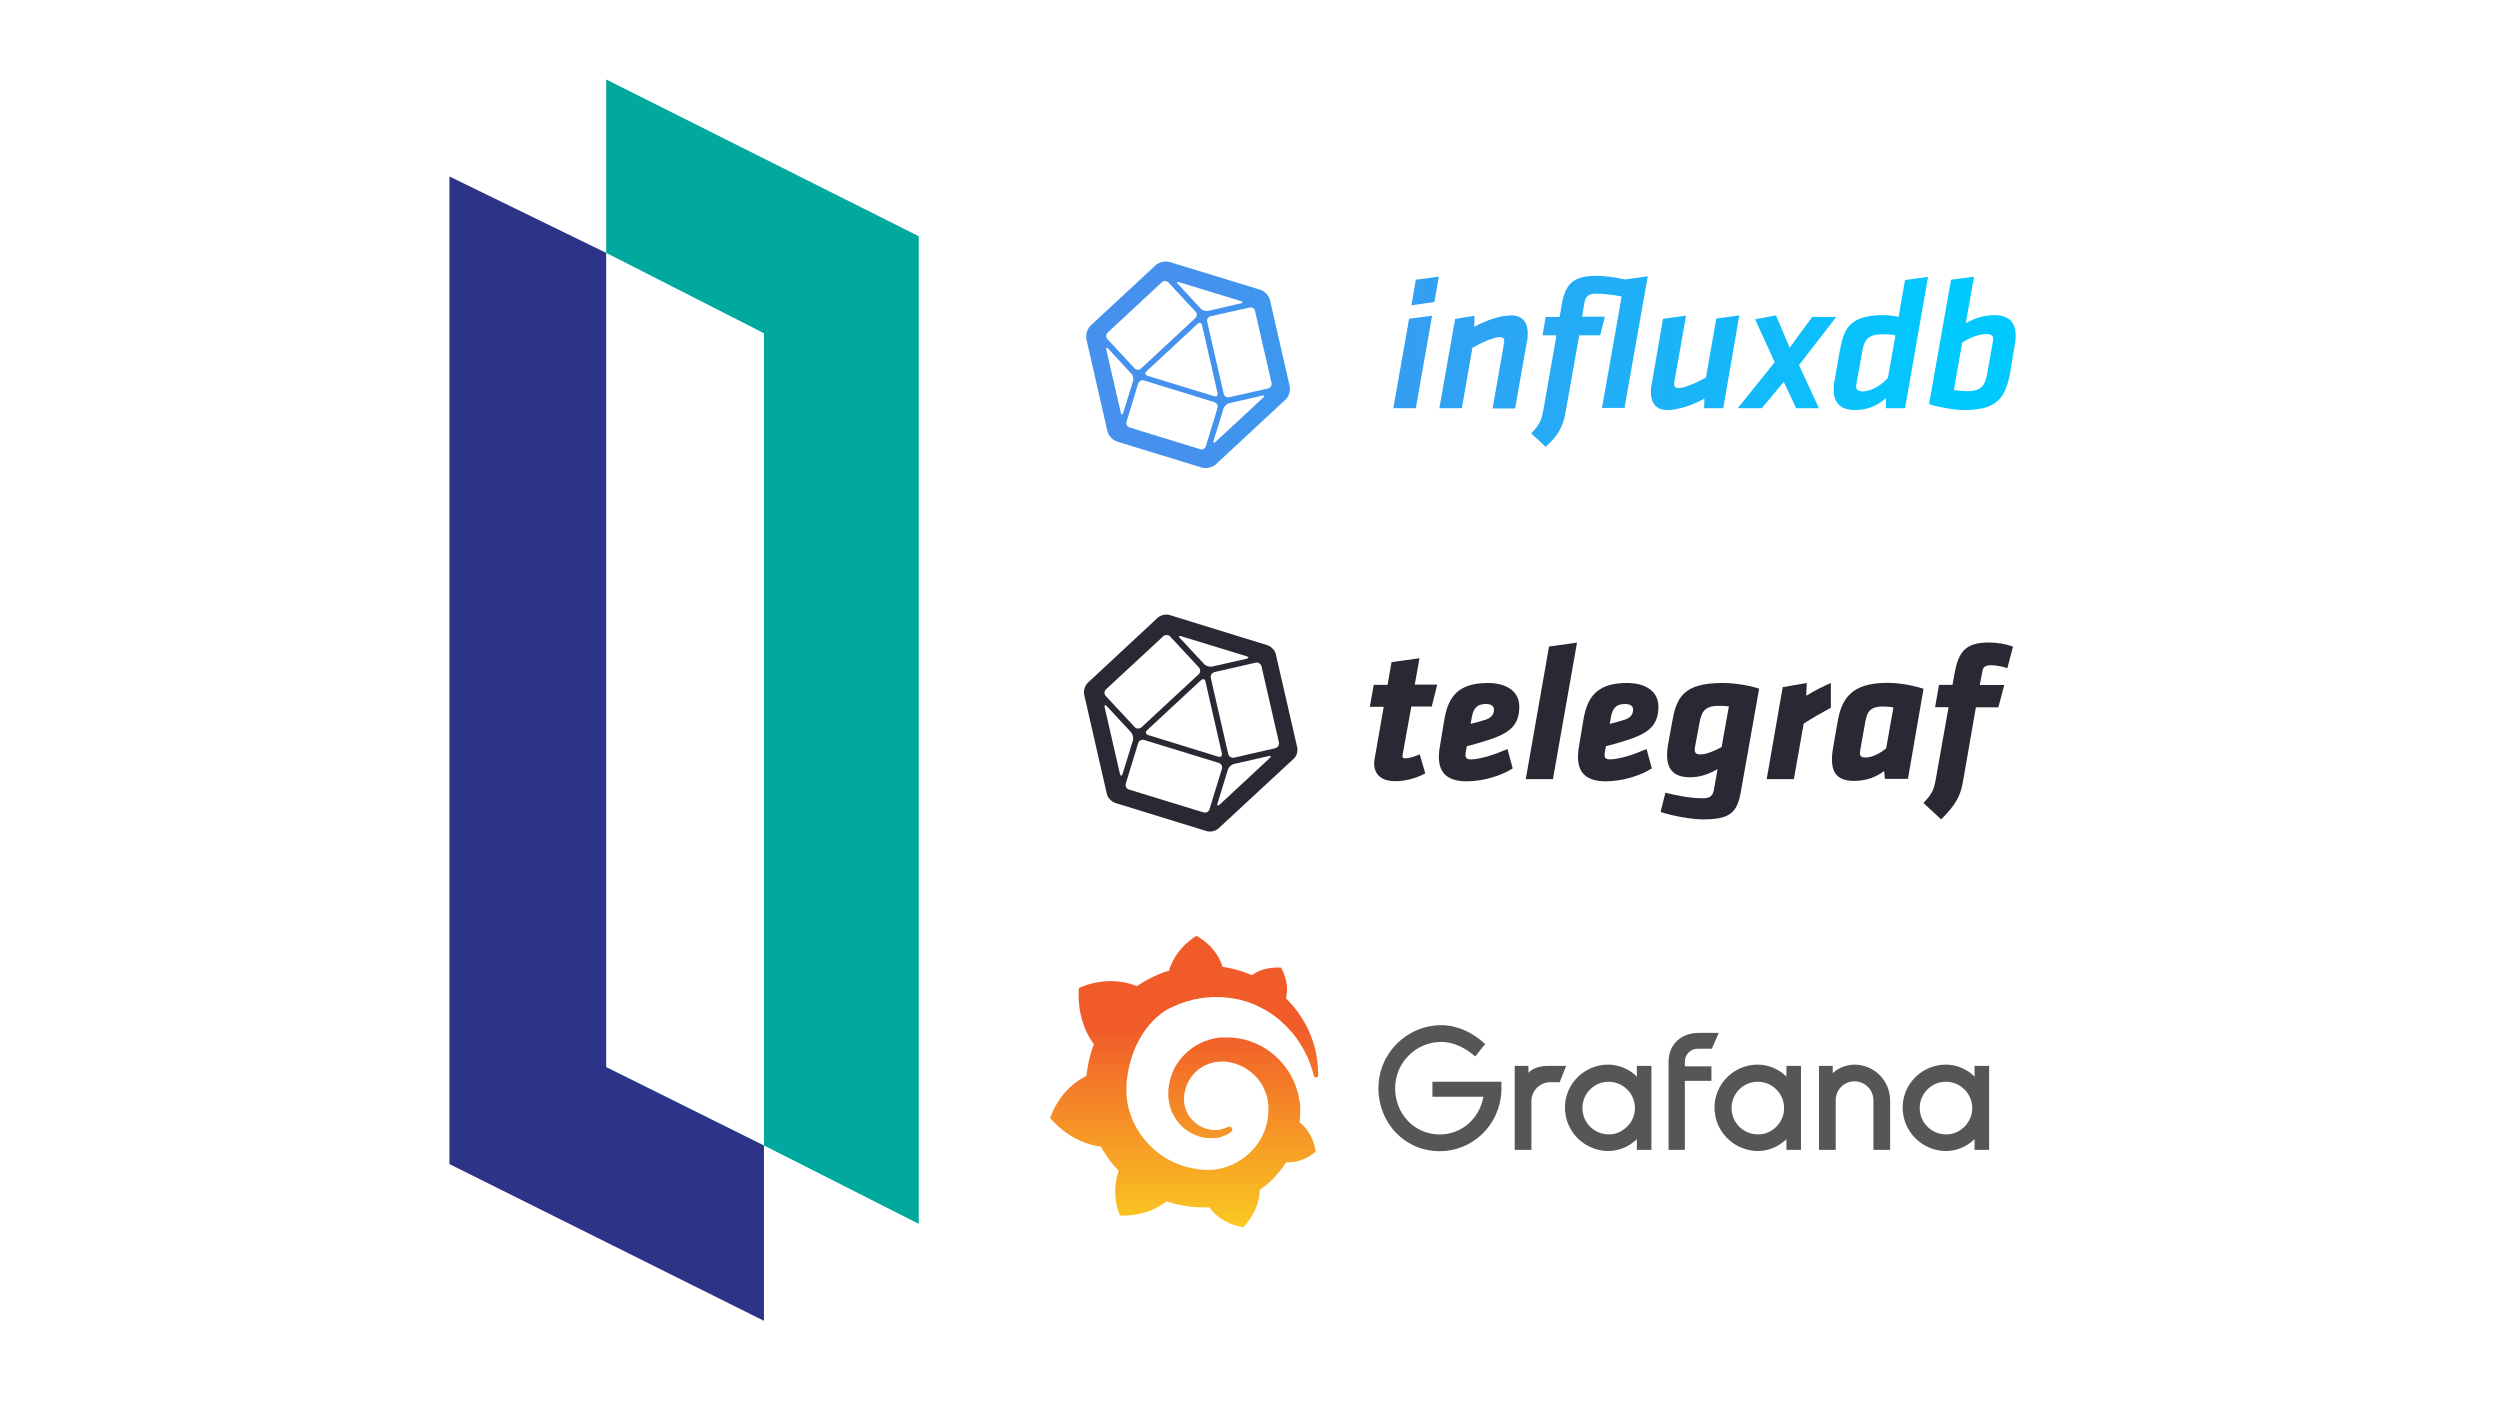 <?xml version="1.0" encoding="UTF-8" standalone="no"?>
<!-- Created with Inkscape (http://www.inkscape.org/) -->

<svg
   width="793.701"
   height="450"
   viewBox="0 0 210 119.062"
   version="1.1"
   id="svg1"
   inkscape:version="1.3 (0e150ed6c4, 2023-07-21)"
   sodipodi:docname="preview1.svg"
   xmlns:inkscape="http://www.inkscape.org/namespaces/inkscape"
   xmlns:sodipodi="http://sodipodi.sourceforge.net/DTD/sodipodi-0.dtd"
   xmlns:xlink="http://www.w3.org/1999/xlink"
   xmlns="http://www.w3.org/2000/svg"
   xmlns:svg="http://www.w3.org/2000/svg">
  <sodipodi:namedview
     id="namedview1"
     pagecolor="#ffffff"
     bordercolor="#000000"
     borderopacity="0.25"
     inkscape:showpageshadow="2"
     inkscape:pageopacity="0.0"
     inkscape:pagecheckerboard="0"
     inkscape:deskcolor="#d1d1d1"
     inkscape:document-units="mm"
     inkscape:zoom="1"
     inkscape:cx="396"
     inkscape:cy="399.5"
     inkscape:window-width="1920"
     inkscape:window-height="1009"
     inkscape:window-x="-8"
     inkscape:window-y="-8"
     inkscape:window-maximized="1"
     inkscape:current-layer="layer1" />
  <defs
     id="defs1">
    <linearGradient
       id="SVGID_1_"
       gradientUnits="userSpaceOnUse"
       x1="205.324"
       y1="120.538"
       x2="483.088"
       y2="120.538"
       gradientTransform="matrix(0.265,0,0,0.265,40.417,75.094)">&#10;				<stop
   offset="0"
   style="stop-color:#4591ED"
   id="stop3" />
&#10;				<stop
   offset="1"
   style="stop-color:#00C9FF"
   id="stop4" />
&#10;			</linearGradient>
    <linearGradient
       id="symbol_1_"
       gradientUnits="userSpaceOnUse"
       x1="205.324"
       y1="125"
       x2="483.088"
       y2="125"
       gradientTransform="matrix(0.217,0,0,0.217,55.663,3.481)">&#10;		<stop
   offset="0"
   style="stop-color:#4591ED"
   id="stop1" />
&#10;		<stop
   offset="1"
   style="stop-color:#00C9FF"
   id="stop2" />
&#10;	</linearGradient>
    <linearGradient
       id="SVGID_2_"
       gradientUnits="userSpaceOnUse"
       x1="205.324"
       y1="127.991"
       x2="483.088"
       y2="127.991"
       gradientTransform="matrix(0.217,0,0,0.217,58.962,2.581)">&#10;				<stop
   offset="0"
   style="stop-color:#4591ED"
   id="stop5" />
&#10;				<stop
   offset="1"
   style="stop-color:#00C9FF"
   id="stop6" />
&#10;			</linearGradient>
    <linearGradient
       id="SVGID_3_"
       gradientUnits="userSpaceOnUse"
       x1="205.324"
       y1="127.918"
       x2="483.088"
       y2="127.918"
       gradientTransform="matrix(0.217,0,0,0.217,58.962,2.581)">&#10;				<stop
   offset="0"
   style="stop-color:#4591ED"
   id="stop7" />
&#10;				<stop
   offset="1"
   style="stop-color:#00C9FF"
   id="stop8" />
&#10;			</linearGradient>
    <linearGradient
       id="SVGID_4_"
       gradientUnits="userSpaceOnUse"
       x1="205.324"
       y1="128.425"
       x2="483.088"
       y2="128.425"
       gradientTransform="matrix(0.217,0,0,0.217,58.962,2.581)">&#10;				<stop
   offset="0"
   style="stop-color:#4591ED"
   id="stop9" />
&#10;				<stop
   offset="1"
   style="stop-color:#00C9FF"
   id="stop10" />
&#10;			</linearGradient>
    <linearGradient
       id="SVGID_5_"
       gradientUnits="userSpaceOnUse"
       x1="205.324"
       y1="128.063"
       x2="483.088"
       y2="128.063"
       gradientTransform="matrix(0.217,0,0,0.217,58.962,2.581)">&#10;				<stop
   offset="0"
   style="stop-color:#4591ED"
   id="stop11" />
&#10;				<stop
   offset="1"
   style="stop-color:#00C9FF"
   id="stop12" />
&#10;			</linearGradient>
    <linearGradient
       id="SVGID_6_"
       gradientUnits="userSpaceOnUse"
       x1="205.324"
       y1="120.9"
       x2="483.088"
       y2="120.9">&#10;				<stop
   offset="0"
   style="stop-color:#4591ED"
   id="stop13" />
&#10;				<stop
   offset="1"
   style="stop-color:#00C9FF"
   id="stop14" />
&#10;			</linearGradient>
    <linearGradient
       inkscape:collect="always"
       xlink:href="#SVGID_6_"
       id="linearGradient1"
       gradientUnits="userSpaceOnUse"
       x1="205.324"
       y1="120.9"
       x2="483.088"
       y2="120.9"
       gradientTransform="matrix(0.217,0,0,0.217,58.962,2.581)" />
    <linearGradient
       inkscape:collect="always"
       xlink:href="#SVGID_6_"
       id="linearGradient2"
       gradientUnits="userSpaceOnUse"
       x1="205.324"
       y1="120.9"
       x2="483.088"
       y2="120.9"
       gradientTransform="matrix(0.217,0,0,0.217,58.962,2.581)" />
    <linearGradient
       inkscape:collect="always"
       xlink:href="#SVGID_1_"
       id="linearGradient3"
       gradientUnits="userSpaceOnUse"
       gradientTransform="matrix(0.07,0,0,0.07,108.59,172.269)"
       x1="205.324"
       y1="120.538"
       x2="483.088"
       y2="120.538" />
    <linearGradient
       inkscape:collect="always"
       xlink:href="#SVGID_1_"
       id="linearGradient4"
       gradientUnits="userSpaceOnUse"
       gradientTransform="matrix(0.057,0,0,0.057,64.897,105.252)"
       x1="205.324"
       y1="120.538"
       x2="483.088"
       y2="120.538" />
    <linearGradient
       inkscape:collect="always"
       xlink:href="#SVGID_1_"
       id="linearGradient5"
       gradientUnits="userSpaceOnUse"
       gradientTransform="matrix(0.217,0,0,0.217,58.962,2.581)"
       x1="205.324"
       y1="120.538"
       x2="483.088"
       y2="120.538" />
    <linearGradient
       id="SVGID_1_-1"
       gradientUnits="userSpaceOnUse"
       x1="71.25"
       y1="10.489"
       x2="71.25"
       y2="113.341"
       gradientTransform="matrix(0.217,0,0,-0.217,83.999,110.884)">&#10;	<stop
   offset="0"
   style="stop-color:#FCEE1F"
   id="stop7-7" />
&#10;	<stop
   offset="1"
   style="stop-color:#F15B2A"
   id="stop8-4" />
&#10;</linearGradient>
  </defs>
  <g
     inkscape:label="Calque 1"
     inkscape:groupmode="layer"
     id="layer1">
    <path
       id="symbol_2_"
       class="st0"
       d="m 108.333,32.433 -1.651,-7.211 c -0.087,-0.391 -0.456,-0.782 -0.847,-0.89 l -7.58,-2.324 c -0.109,-0.022 -0.217,-0.043 -0.326,-0.043 -0.326,0 -0.673,0.13 -0.869,0.326 l -5.43,5.039 c -0.282,0.261 -0.456,0.782 -0.369,1.173 l 1.759,7.71 c 0.087,0.391 0.456,0.782 0.847,0.89 l 7.081,2.172 c 0.109,0.022 0.217,0.043 0.326,0.043 0.326,0 0.673,-0.13 0.869,-0.326 l 5.799,-5.386 c 0.326,-0.261 0.478,-0.782 0.391,-1.173 z m -9.296,-8.731 5.191,1.586 c 0.195,0.065 0.195,0.152 0,0.195 l -2.737,0.63 c -0.217,0.043 -0.5,-0.043 -0.63,-0.195 l -1.911,-2.063 c -0.152,-0.13 -0.109,-0.195 0.087,-0.152 z m 3.236,9.318 c 0.043,0.217 -0.087,0.326 -0.282,0.261 l -5.604,-1.716 c -0.195,-0.065 -0.239,-0.239 -0.087,-0.369 l 4.3,-3.996 c 0.152,-0.152 0.326,-0.087 0.369,0.109 z m -9.231,-5.082 4.561,-4.235 c 0.152,-0.152 0.391,-0.13 0.543,0.022 l 2.281,2.454 c 0.152,0.152 0.13,0.391 -0.022,0.543 l -4.561,4.235 c -0.152,0.152 -0.391,0.13 -0.543,-0.022 l -2.281,-2.454 c -0.13,-0.152 -0.13,-0.391 0.022,-0.543 z m 1.108,6.733 -1.216,-5.278 c -0.043,-0.217 0.022,-0.239 0.174,-0.087 l 1.911,2.063 c 0.152,0.152 0.217,0.456 0.152,0.652 l -0.825,2.671 c -0.043,0.174 -0.152,0.174 -0.195,-0.022 z m 6.668,3.062 -5.929,-1.824 c -0.195,-0.065 -0.326,-0.282 -0.261,-0.478 l 0.977,-3.214 c 0.065,-0.195 0.282,-0.326 0.478,-0.261 l 5.929,1.824 c 0.195,0.065 0.326,0.282 0.261,0.478 l -0.977,3.214 c -0.065,0.217 -0.282,0.326 -0.478,0.261 z m 5.278,-4.322 -3.975,3.692 c -0.152,0.152 -0.239,0.087 -0.174,-0.109 l 0.825,-2.671 c 0.065,-0.195 0.282,-0.413 0.5,-0.456 l 2.737,-0.63 c 0.195,-0.043 0.239,0.043 0.087,0.174 z m 0.434,-0.782 -3.28,0.738 c -0.217,0.043 -0.413,-0.087 -0.456,-0.282 l -1.39,-6.06 c -0.043,-0.217 0.087,-0.413 0.282,-0.456 l 3.28,-0.738 c 0.217,-0.043 0.413,0.087 0.456,0.282 l 1.39,6.06 c 0.043,0.195 -0.087,0.413 -0.282,0.456 z"
       style="fill:url(#symbol_1_);stroke-width:0.217" />
    <path
       class="st1"
       d="m 118.364,26.776 1.933,-0.261 -1.368,7.776 h -1.89 z m 0.565,-3.28 1.933,-0.261 -0.369,2.129 -1.933,0.282 z"
       id="path4"
       style="fill:url(#linearGradient5);stroke-width:0.217" />
    <path
       class="st2"
       d="m 126.335,28.84 c 0.022,-0.087 0.022,-0.174 0.022,-0.195 0,-0.195 -0.087,-0.326 -0.391,-0.326 -0.5,0 -1.564,0.478 -2.281,0.89 l -0.89,5.082 h -1.89 l 1.325,-7.493 1.629,-0.282 -0.022,0.934 c 0.999,-0.543 2.194,-0.956 3.106,-0.956 1.043,0 1.39,0.695 1.39,1.52 0,0.304 -0.022,0.5 -0.087,0.76 l -0.977,5.538 h -1.89 z"
       id="path6"
       style="fill:url(#SVGID_2_);stroke-width:0.217" />
    <path
       class="st3"
       d="m 134.415,28.166 h -1.759 l -1.151,6.472 c -0.217,1.238 -0.673,2.02 -1.672,2.889 l -1.216,-1.129 c 0.608,-0.586 0.89,-1.108 1.021,-1.933 l 1.108,-6.299 h -1.173 l 0.261,-1.542 h 1.173 l 0.195,-1.108 c 0.282,-1.629 0.934,-2.346 2.867,-2.346 0.63,0 1.455,0.087 2.411,0.304 l 1.933,-0.261 -1.955,11.055 h -1.89 l 1.651,-9.361 c -0.76,-0.152 -1.52,-0.239 -2.128,-0.239 -0.652,0 -0.912,0.217 -0.999,0.76 l -0.195,1.173 h 1.911 z"
       id="path8"
       style="fill:url(#SVGID_3_);stroke-width:0.217" />
    <path
       class="st4"
       d="m 140.649,32.076 c -0.022,0.109 -0.022,0.174 -0.022,0.195 0,0.195 0.087,0.326 0.391,0.326 0.5,0 1.564,-0.478 2.281,-0.89 l 0.869,-4.952 1.933,-0.261 -1.347,7.797 h -1.607 l 0.022,-0.804 c -0.999,0.543 -2.194,0.956 -3.106,0.956 -1.043,0 -1.39,-0.695 -1.39,-1.52 0,-0.304 0.022,-0.5 0.087,-0.76 l 0.934,-5.386 1.933,-0.261 z"
       id="path10"
       style="fill:url(#SVGID_4_);stroke-width:0.217" />
    <path
       class="st5"
       d="m 149.076,30.425 -1.651,-3.605 1.759,-0.326 1.151,2.715 1.89,-2.585 h 2.02 l -3.128,4.04 1.672,3.627 h -1.911 l -1.043,-2.215 -1.846,2.215 h -2.02 z"
       id="path12"
       style="fill:url(#SVGID_5_);stroke-width:0.217" />
    <path
       class="st6"
       d="m 160.022,34.291 h -1.607 v -0.847 c -0.652,0.586 -1.477,0.999 -2.606,0.999 -1.325,0 -1.781,-0.717 -1.781,-1.738 0,-0.261 0.022,-0.521 0.087,-0.804 l 0.391,-2.237 c 0.348,-1.955 0.717,-3.193 3.714,-3.193 0.282,0 0.825,0.043 1.26,0.152 l 0.543,-3.106 1.933,-0.261 z m -0.804,-6.125 c -0.348,-0.087 -0.847,-0.087 -1.108,-0.087 -1.216,0 -1.52,0.478 -1.694,1.499 l -0.478,2.693 c -0.022,0.087 -0.022,0.152 -0.022,0.195 0,0.282 0.195,0.413 0.543,0.413 0.804,0 1.738,-0.652 2.129,-1.151 z"
       id="path14"
       style="fill:url(#linearGradient1);stroke-width:0.217" />
    <path
       class="st7"
       d="m 163.888,23.497 1.933,-0.261 -0.695,3.91 c 0.847,-0.478 1.651,-0.673 2.411,-0.673 1.325,0 1.781,0.717 1.781,1.738 0,0.261 -0.022,0.521 -0.087,0.804 l -0.369,2.237 c -0.413,2.302 -1.195,3.193 -3.953,3.193 -0.717,0 -2.107,-0.239 -2.867,-0.5 z m 0.239,9.253 c 0.348,0.065 0.717,0.109 1.108,0.109 1.216,0 1.52,-0.5 1.694,-1.499 l 0.478,-2.693 c 0.022,-0.087 0.022,-0.152 0.022,-0.195 0,-0.282 -0.195,-0.413 -0.543,-0.413 -0.586,0 -1.39,0.261 -2.063,0.717 z"
       id="path16"
       style="fill:url(#linearGradient2);stroke-width:0.217" />
    <g
       id="g7"
       transform="matrix(0.36,0,0,0.36,115.787,44.283)">&#10;	<path
   class="st0"
   d="m 28.7,131.5 c -0.3,7.9 -6.6,14.1 -14.4,14.1 C 6.1,145.6 0,139 0,130.9 c 0,-8.1 6.6,-14.7 14.7,-14.7 3.6,0 7.2,1.6 10.2,4.4 l -2.3,2.9 c -2.3,-2 -5.1,-3.4 -7.9,-3.4 -5.9,0 -10.8,4.8 -10.8,10.8 0,6.1 4.6,10.8 10.4,10.8 5.2,0 9.3,-3.8 10.2,-8.8 H 12.6 v -3.5 h 16.1 z"
   id="path1-7"
   sodipodi:nodetypes="ssssccssscccccs"
   style="fill:#565656" />
&#10;	<path
   class="st0"
   d="m 42.3,129.5 h -2.2 c -2.4,0 -4.4,2 -4.4,4.4 v 11.4 H 31.8 V 125.7 H 35 v 1.6 c 1.1,-1.1 2.7,-1.6 4.6,-1.6 h 4.2 z"
   id="path2-0"
   sodipodi:nodetypes="csscccccscc"
   style="fill:#565656" />
&#10;	<path
   class="st0"
   d="m 63.7,145.3 h -3.4 v -2.5 c -2.6,2.5 -6.6,3.7 -10.7,1.9 -3,-1.3 -5.3,-4.1 -5.9,-7.4 -1.2,-6.3 3.7,-11.9 9.9,-11.9 2.6,0 5,1.1 6.7,2.8 v -2.5 h 3.4 z m -4,-8.3 c 0.9,-4 -2.1,-7.6 -6,-7.6 -3.4,0 -6.1,2.8 -6.1,6.1 0,3.8 3.3,6.7 7.2,6.1 2.3,-0.4 4.3,-2.3 4.9,-4.6 z"
   id="path3-61"
   sodipodi:nodetypes="cccccsccccccsscc"
   style="fill:#565656" />
&#10;	<path
   class="st0"
   d="m 71.5,124.7 v 1.1 h 6.2 v 3.4 h -6.2 v 16.1 h -3.8 v -20.5 c 0,-4.3 3.1,-6.8 7,-6.8 h 4.7 l -1.6,3.7 h -3.1 c -1.8,-0.1 -3.2,1.3 -3.2,3 z"
   id="path4-7"
   sodipodi:nodetypes="sccccccsscccs"
   style="fill:#565656" />
&#10;	<path
   class="st0"
   d="m 98.5,145.3 h -3.3 v -2.5 c -2.6,2.5 -6.6,3.7 -10.7,1.9 -3,-1.3 -5.3,-4.1 -5.9,-7.4 -1.2,-6.3 3.7,-11.9 9.9,-11.9 2.6,0 5,1.1 6.7,2.8 v -2.5 h 3.4 v 19.6 z m -4,-8.3 c 0.9,-4 -2.1,-7.6 -6,-7.6 -3.4,0 -6.1,2.8 -6.1,6.1 0,3.8 3.3,6.7 7.2,6.1 2.4,-0.4 4.3,-2.3 4.9,-4.6 z"
   id="path5-1"
   sodipodi:nodetypes="cccccsccccccsscc"
   style="fill:#565656" />
&#10;	<path
   class="st0"
   d="m 119.4,133.8 v 11.5 h -3.9 v -11.6 c 0,-2.4 -2,-4.4 -4.4,-4.4 -2.5,0 -4.4,2 -4.4,4.4 v 11.6 h -3.9 v -19.6 h 3.2 v 1.7 c 1.4,-1.3 3.3,-2 5.2,-2 4.6,0.1 8.2,3.8 8.2,8.4 z"
   id="path6-5"
   sodipodi:nodetypes="sccsssccccccs"
   style="fill:#565656" />
&#10;	<path
   class="st0"
   d="m 142.4,145.3 h -3.3 v -2.5 c -2.6,2.5 -6.6,3.7 -10.7,1.9 -3,-1.3 -5.3,-4.1 -5.9,-7.4 -1.2,-6.3 3.7,-11.9 9.9,-11.9 2.6,0 5,1.1 6.7,2.8 v -2.5 h 3.4 v 19.6 z m -4,-8.3 c 0.9,-4 -2.1,-7.6 -6,-7.6 -3.4,0 -6.1,2.8 -6.1,6.1 0,3.8 3.3,6.7 7.2,6.1 2.4,-0.4 4.3,-2.3 4.9,-4.6 z"
   id="path7-5"
   sodipodi:nodetypes="cccccsccccccsscc"
   style="fill:#565656" />
&#10;</g>
    <path
       class="st1"
       d="m 110.693,89.447 c -0.043,-0.413 -0.109,-0.89 -0.239,-1.412 -0.13,-0.521 -0.348,-1.086 -0.63,-1.694 -0.304,-0.586 -0.673,-1.216 -1.173,-1.803 -0.195,-0.239 -0.413,-0.456 -0.63,-0.695 0.348,-1.368 -0.413,-2.563 -0.413,-2.563 -1.325,-0.087 -2.15,0.413 -2.454,0.63 -0.043,-0.022 -0.109,-0.043 -0.152,-0.065 -0.217,-0.087 -0.456,-0.174 -0.695,-0.261 -0.239,-0.065 -0.478,-0.152 -0.717,-0.195 -0.239,-0.065 -0.5,-0.109 -0.76,-0.152 -0.043,0 -0.087,-0.022 -0.13,-0.022 -0.565,-1.824 -2.215,-2.606 -2.215,-2.606 -1.89,1.216 -2.259,2.845 -2.259,2.845 0,0 0,0.043 -0.022,0.087 -0.109,0.022 -0.195,0.065 -0.304,0.087 -0.13,0.043 -0.282,0.087 -0.413,0.152 -0.13,0.065 -0.282,0.109 -0.413,0.174 -0.282,0.13 -0.543,0.261 -0.825,0.413 -0.261,0.152 -0.521,0.304 -0.76,0.478 -0.043,-0.022 -0.065,-0.043 -0.065,-0.043 -2.541,-0.977 -4.8,0.195 -4.8,0.195 -0.195,2.715 1.021,4.409 1.26,4.713 -0.065,0.174 -0.109,0.326 -0.174,0.5 -0.195,0.608 -0.326,1.238 -0.413,1.89 -0.022,0.087 -0.022,0.195 -0.043,0.282 -2.346,1.151 -3.041,3.54 -3.041,3.54 1.955,2.259 4.257,2.389 4.257,2.389 v 0 c 0.282,0.521 0.63,1.021 0.999,1.477 0.152,0.195 0.326,0.369 0.5,0.565 -0.717,2.042 0.109,3.757 0.109,3.757 2.194,0.087 3.627,-0.956 3.931,-1.195 l 0.652,0.195 c 0.673,0.174 1.368,0.282 2.042,0.304 h 0.521 0.087 0.065 0.109 0.109 v 0 c 1.021,1.477 2.845,1.672 2.845,1.672 1.281,-1.368 1.368,-2.693 1.368,-2.997 v 0 -0.022 -0.043 0 -0.065 c 0.261,-0.195 0.521,-0.391 0.782,-0.608 0.521,-0.456 0.956,-0.999 1.347,-1.564 0.043,-0.043 0.065,-0.109 0.109,-0.152 1.455,0.087 2.476,-0.912 2.476,-0.912 -0.239,-1.52 -1.108,-2.259 -1.281,-2.389 v 0 l -0.022,-0.022 -0.022,-0.022 v 0 l -0.022,-0.022 c 0,-0.087 0.022,-0.174 0.022,-0.282 0.022,-0.174 0.022,-0.326 0.022,-0.5 v -0.13 -0.065 -0.022 -0.043 -0.109 -0.13 -0.13 c 0,-0.043 0,-0.087 -0.022,-0.13 l -0.022,-0.13 -0.022,-0.13 c -0.022,-0.174 -0.065,-0.326 -0.087,-0.5 -0.152,-0.652 -0.413,-1.281 -0.738,-1.824 -0.348,-0.565 -0.76,-1.043 -1.238,-1.477 -0.478,-0.413 -0.999,-0.76 -1.564,-0.999 -0.565,-0.261 -1.129,-0.413 -1.716,-0.478 -0.282,-0.043 -0.586,-0.043 -0.869,-0.043 h -0.109 -0.022 -0.043 -0.043 -0.109 -0.109 c -0.152,0.022 -0.304,0.043 -0.434,0.065 -0.586,0.109 -1.129,0.326 -1.607,0.608 -0.478,0.282 -0.891,0.652 -1.238,1.064 -0.348,0.413 -0.608,0.847 -0.782,1.325 -0.174,0.456 -0.282,0.956 -0.304,1.412 v 0.348 0.087 0.087 c 0,0.065 0,0.109 0.022,0.174 0.022,0.239 0.065,0.456 0.13,0.673 0.13,0.434 0.326,0.825 0.586,1.173 0.261,0.347 0.543,0.608 0.869,0.825 0.326,0.217 0.652,0.369 0.999,0.478 0.348,0.109 0.673,0.152 0.977,0.13 h 0.109 0.065 0.065 0.109 0.022 0.022 0.065 c 0.043,0 0.087,-0.022 0.109,-0.022 0.043,0 0.065,-0.022 0.109,-0.022 0.065,-0.022 0.152,-0.043 0.217,-0.065 0.13,-0.043 0.261,-0.109 0.391,-0.152 0.13,-0.065 0.239,-0.13 0.326,-0.195 0.022,-0.022 0.065,-0.043 0.087,-0.065 0.109,-0.087 0.13,-0.239 0.043,-0.348 -0.087,-0.087 -0.217,-0.109 -0.326,-0.065 -0.022,0.022 -0.043,0.022 -0.087,0.043 -0.087,0.043 -0.195,0.087 -0.282,0.109 -0.109,0.022 -0.217,0.065 -0.326,0.087 -0.065,0 -0.109,0.022 -0.174,0.022 h -0.087 -0.087 -0.087 -0.109 c 0,0 -0.022,0 0,0 h -0.022 -0.022 -0.043 c -0.022,0 -0.065,0 -0.087,-0.022 -0.239,-0.043 -0.5,-0.109 -0.738,-0.217 -0.239,-0.109 -0.478,-0.261 -0.673,-0.456 -0.217,-0.195 -0.391,-0.413 -0.543,-0.673 -0.152,-0.261 -0.239,-0.543 -0.282,-0.825 -0.022,-0.152 -0.043,-0.304 -0.022,-0.456 v -0.13 c 0,0.022 0,0 0,0 v -0.022 -0.022 -0.065 c 0,-0.087 0.022,-0.152 0.043,-0.239 0.109,-0.652 0.434,-1.281 0.934,-1.759 0.13,-0.13 0.261,-0.239 0.413,-0.326 0.152,-0.109 0.304,-0.195 0.456,-0.261 0.152,-0.065 0.326,-0.13 0.5,-0.174 0.174,-0.043 0.348,-0.087 0.521,-0.087 0.087,0 0.174,-0.022 0.261,-0.022 h 0.065 0.065 0.043 c 0.022,0 0,0 0,0 h 0.022 0.065 c 0.195,0.022 0.391,0.043 0.565,0.087 0.369,0.087 0.738,0.217 1.086,0.413 0.695,0.391 1.281,0.977 1.629,1.694 0.174,0.348 0.304,0.738 0.369,1.151 0.022,0.109 0.022,0.195 0.043,0.304 v 0.065 0.065 0.065 0.065 0.065 0.065 0.174 c 0,0.109 -0.022,0.217 -0.022,0.326 -0.022,0.109 -0.022,0.217 -0.043,0.326 l -0.065,0.326 c -0.043,0.217 -0.13,0.413 -0.195,0.63 -0.152,0.413 -0.369,0.804 -0.63,1.151 -0.521,0.717 -1.238,1.303 -2.042,1.672 -0.413,0.174 -0.825,0.326 -1.26,0.391 -0.217,0.043 -0.434,0.065 -0.652,0.065 h -0.043 -0.043 -0.065 -0.109 -0.065 c 0.022,0 0,0 0,0 h -0.022 c -0.109,0 -0.239,0 -0.348,-0.022 -0.478,-0.043 -0.934,-0.13 -1.39,-0.261 -0.456,-0.13 -0.891,-0.304 -1.303,-0.521 -0.825,-0.434 -1.564,-1.064 -2.15,-1.781 -0.282,-0.369 -0.543,-0.76 -0.76,-1.173 -0.217,-0.413 -0.369,-0.847 -0.5,-1.281 -0.13,-0.434 -0.195,-0.89 -0.217,-1.347 v -0.087 -0.022 -0.022 -0.043 -0.065 -0.022 -0.022 -0.043 -0.109 -0.022 0 -0.043 -0.174 c 0,-0.217 0.022,-0.456 0.065,-0.695 0.022,-0.239 0.065,-0.456 0.109,-0.695 0.043,-0.239 0.109,-0.456 0.174,-0.695 0.13,-0.456 0.282,-0.891 0.478,-1.303 0.391,-0.825 0.89,-1.564 1.477,-2.15 0.152,-0.152 0.304,-0.282 0.478,-0.413 0.065,-0.065 0.217,-0.195 0.391,-0.304 0.174,-0.109 0.348,-0.217 0.543,-0.304 0.087,-0.043 0.174,-0.087 0.282,-0.13 0.043,-0.022 0.087,-0.043 0.152,-0.065 0.043,-0.022 0.087,-0.043 0.152,-0.065 0.195,-0.087 0.391,-0.152 0.586,-0.217 0.043,-0.022 0.109,-0.022 0.152,-0.043 0.043,-0.022 0.109,-0.022 0.152,-0.043 0.109,-0.022 0.195,-0.043 0.304,-0.087 0.043,-0.022 0.109,-0.022 0.152,-0.043 0.043,0 0.109,-0.022 0.152,-0.022 0.043,0 0.109,-0.022 0.152,-0.022 l 0.087,-0.022 0.087,-0.022 c 0.043,0 0.109,-0.022 0.152,-0.022 0.065,0 0.109,-0.022 0.174,-0.022 0.043,0 0.13,-0.022 0.174,-0.022 0.043,0 0.065,0 0.109,-0.022 h 0.065 0.043 0.043 c 0.065,0 0.109,0 0.174,-0.022 h 0.087 c 0,0 0.022,0 0,0 h 0.022 0.043 0.152 0.586 c 0.391,0.022 0.782,0.065 1.151,0.13 0.738,0.13 1.455,0.369 2.085,0.695 0.63,0.304 1.216,0.695 1.694,1.108 0.022,0.022 0.065,0.043 0.087,0.087 0.022,0.022 0.065,0.043 0.087,0.087 0.065,0.043 0.109,0.109 0.174,0.152 0.065,0.043 0.109,0.109 0.174,0.152 0.043,0.065 0.109,0.109 0.152,0.174 0.217,0.217 0.413,0.456 0.586,0.673 0.348,0.456 0.63,0.912 0.847,1.347 0.022,0.022 0.022,0.043 0.043,0.087 0.022,0.022 0.022,0.043 0.043,0.087 0.022,0.043 0.043,0.109 0.087,0.152 0.022,0.043 0.043,0.109 0.065,0.152 0.022,0.043 0.043,0.109 0.065,0.152 0.087,0.195 0.152,0.391 0.217,0.586 0.109,0.304 0.174,0.565 0.239,0.782 0.022,0.087 0.109,0.152 0.195,0.152 0.109,0 0.174,-0.087 0.174,-0.195 -0.022,-0.261 -0.022,-0.543 -0.043,-0.869 z"
       id="path8-94"
       sodipodi:nodetypes="csccccccccccccccscccccccccccscccccccccccscscccccccccsccccccsccccccsccccccccscccccccssccccscsssscccccccsscscccccsccscccccccscscsccccccscccssssccsccccscccccccccscssccccsccccccscsscsscccccccccccccscscsscscccccscccscccssscccscccccccsccccscccccscscccscc"
       style="fill:url(#SVGID_1_-1);stroke-width:0.217" />
    <path
       d="m 130.466,166.661 c -0.026,-0.318 -0.026,-0.661 -0.053,-1.058 z"
       style="fill:url(#linearGradient3);stroke-width:0.265"
       id="path1" />
    <path
       d="m 82.856,100.649 c -0.022,-0.261 -0.022,-0.543 -0.043,-0.869 z"
       style="fill:url(#linearGradient4);stroke-width:0.217"
       id="path1-6" />
    <g
       id="g3"
       transform="matrix(0.823,0,0,0.823,-4.714,-1.637)">
      <path
         fill="#2d3487"
         d="M 67.6,27.8 51.6,20 v 100.8 l 32.1,16 v -17.9 l -16.1,-8 z"
         id="path2" />
      <path
         fill="#00a89e"
         d="m 83.7,118.9 15.8,8 V 26.1 L 67.6,10.1 V 27.8 L 83.7,36 Z"
         id="path3" />
    </g>
    <g
       id="g13"
       transform="matrix(0.113,0,0,0.113,78.655,9.961)">&#10;	<g
   id="g11"
   transform="translate(6.63,-2.652)">&#10;		<path
   class="st1"
   d="m 261.6,470 -15.9,-69.2 c -0.6,-2.8 -3.5,-5.8 -6.3,-6.7 l -72.6,-22.4 c -2.8,-0.9 -6.8,0 -8.9,2 L 106,422 c -2.2,2 -3.3,6 -2.8,8.7 l 16.9,74 c 0.6,2.8 3.5,5.8 6.3,6.7 l 67.8,20.9 c 2.8,0.9 6.8,0 8.9,-2 l 55.7,-51.6 c 2.4,-1.9 3.5,-5.8 2.8,-8.7 z m -86.1,-82.5 48.4,14.8 c 1.9,0.6 1.9,1.5 0,1.9 l -25.5,5.8 c -1.9,0.4 -4.7,-0.4 -6,-1.9 L 174.6,389 c -1.6,-1.4 -1,-2.1 0.9,-1.5 z m 17.9,33.6 12.2,53.4 c 0.4,1.9 -0.7,3.1 -2.6,2.5 l -52.2,-16.1 c -1.9,-0.6 -2.2,-2.2 -0.9,-3.5 L 190,420.2 c 1.5,-1.4 3,-1 3.4,0.9 z m -73.9,5.8 42.5,-39.4 c 1.5,-1.3 3.8,-1.3 5.1,0.1 l 21.4,23 c 1.3,1.5 1.3,3.8 -0.1,5.1 l -42.5,39.4 c -1.5,1.3 -3.8,1.3 -5.1,-0.1 l -21.4,-23 c -1.5,-1.5 -1.3,-3.8 0.1,-5.1 z m 10.3,62.8 -11.3,-49.3 c -0.4,-1.9 0.3,-2.3 1.6,-0.9 l 17.9,19.2 c 1.3,1.5 2,4.2 1.5,6.1 l -7.7,25 c -0.7,1.8 -1.5,1.8 -2,-0.1 z m 66.6,26.4 c -0.6,1.9 -2.6,2.9 -4.5,2.3 l -55.4,-17 c -1.9,-0.6 -2.9,-2.6 -2.3,-4.5 l 9.2,-30 c 0.6,-1.9 2.6,-2.9 4.5,-2.3 l 55.4,17 c 1.9,0.6 2.9,2.6 2.3,4.5 z m 44.7,-38 -37.1,34.5 c -1.5,1.3 -2.2,0.9 -1.6,-1 l 7.7,-25 c 0.6,-1.9 2.6,-3.8 4.5,-4.2 l 25.5,-5.8 c 2.2,-0.5 2.4,0.2 1,1.5 z m 4.1,-7.4 -30.5,7 c -1.9,0.4 -3.9,-0.7 -4.4,-2.8 l -12.9,-56.4 c -0.4,-1.9 0.7,-3.9 2.8,-4.4 l 30.5,-7 c 1.9,-0.4 3.9,0.7 4.4,2.8 l 12.9,56.4 c 0.4,2.1 -0.9,4 -2.8,4.4 z"
   id="path1-4"
   style="fill:#292933" />
&#10;		<g
   id="g10">&#10;			<g
   id="g9">&#10;				<path
   class="st1"
   d="m 346.4,439.9 -6.3,34.9 c -0.1,0.7 -0.3,1.5 -0.3,1.9 0,1 0.6,1.5 2,1.5 3.5,0 7.3,-1.5 10.9,-2.9 l 4.1,14.1 c -5.8,3.2 -14.1,5.8 -22.3,5.8 -10.2,0 -15.7,-4.9 -15.7,-13.2 0,-1 0.1,-2 0.3,-3.1 l 6.8,-39 h -10.3 l 2.9,-16.3 h 10.3 l 2.9,-16.9 20.8,-2.9 -3.5,19.6 h 16.7 l -4.1,16.3 h -15.4 z"
   id="path2-3"
   style="fill:#292933" />
&#10;				<path
   class="st1"
   d="m 371.1,448.7 c 2.9,-16.1 10,-26.5 32.3,-26.5 13.2,0 23.3,5.8 23.3,17.6 0,13.7 -7,19.9 -24.3,25.2 -8.4,2.6 -8.6,2.6 -14.7,4.2 l -0.9,4.9 c -0.4,2.6 -0.1,4.9 3.6,4.9 7.3,0 18,-3.6 27.5,-7.7 l 3.9,14.4 c -8.4,5.4 -21.8,9.6 -34.2,9.6 -14.5,0 -20.7,-6.4 -20.7,-18.3 0,-2.6 0.3,-5.5 0.9,-8.4 z m 36.8,-6.8 c 0,-2.5 -2.2,-4.1 -6,-4.1 -7.3,0 -9.5,4.2 -10.5,9.9 l -0.9,4.9 c 3.5,-0.9 5.1,-1.2 9.2,-2.5 5.6,-1.4 8.2,-4 8.2,-8.2 z"
   id="path3-6"
   style="fill:#292933" />
&#10;				<path
   class="st1"
   d="m 448.8,395.1 20.8,-2.9 -17.9,101.5 h -20.2 z"
   id="path4-5"
   style="fill:#292933" />
&#10;				<path
   class="st1"
   d="m 474.5,448.7 c 2.9,-16.1 10,-26.5 32.3,-26.5 13.2,0 23.3,5.8 23.3,17.6 0,13.7 -7,19.9 -24.3,25.2 -8.4,2.6 -8.6,2.6 -14.7,4.2 l -0.9,4.9 c -0.4,2.6 -0.1,4.9 3.6,4.9 7.3,0 18,-3.6 27.5,-7.7 l 3.9,14.4 c -8.4,5.4 -21.8,9.6 -34.2,9.6 -14.5,0 -20.7,-6.4 -20.7,-18.3 0,-2.6 0.3,-5.5 0.9,-8.4 z m 36.8,-6.8 c 0,-2.5 -2.2,-4.1 -6,-4.1 -7.3,0 -9.5,4.2 -10.5,9.9 l -0.9,4.9 c 3.5,-0.9 5.1,-1.2 9.2,-2.5 5.6,-1.4 8.2,-4 8.2,-8.2 z"
   id="path5"
   style="fill:#292933" />
&#10;				<path
   class="st1"
   d="m 574.1,486.2 c -6,3.5 -12.8,6.1 -20.4,6.1 -15.3,0 -19.1,-9.3 -16.3,-25 l 2.9,-16 c 3.2,-17.7 7.6,-29.1 37.5,-29.1 7.3,0 18.3,1.3 27.2,4.2 l -13.8,77.7 c -2.8,15.7 -9.5,19.5 -28.2,19.5 -8.3,0 -22.5,-2.6 -31.3,-5.5 l 3.6,-14.3 c 10.8,2.6 19.5,4.1 27.9,4.1 6.1,0 7.4,-2.3 8.3,-7 z m -16.8,-16.4 c -0.7,3.8 0.3,5.5 3.9,5.5 4.5,0 11.6,-2.9 15.9,-5.5 l 5.4,-30.2 c -2.5,-0.3 -5.1,-0.4 -7.9,-0.4 -10.5,0 -12.5,5.2 -13.8,11.9 z"
   id="path6-9"
   style="fill:#292933" />
&#10;				<path
   class="st1"
   d="m 658.3,440.6 c -8.9,4.9 -12.2,6.7 -20.2,11.8 l -7.3,41.3 h -20.2 l 11.9,-68.4 17.9,-3.1 -0.4,9.5 c 6.7,-4.1 12.2,-6.8 18.3,-9.5 z"
   id="path7"
   style="fill:#292933" />
&#10;				<path
   class="st1"
   d="m 698.5,493.7 -0.6,-6.1 c -4.9,3.8 -12.2,7.4 -22.3,7.4 -15.3,0 -18.3,-9.2 -15.6,-24.9 l 3.3,-18.9 c 2.9,-16.7 9.5,-29.1 37.1,-29.1 7.3,0 17,1.3 26.8,4.4 l -11.6,67 h -17.2 v 0.2 z m -18.4,-21.3 c -0.6,3.8 0.3,5.2 3.9,5.2 5.2,0 10.8,-3.1 15.4,-6.8 l 5.4,-30.4 c -2.8,-0.6 -5.8,-0.7 -7.9,-0.7 -10.5,0 -11.8,5.2 -13.1,11.9 z"
   id="path8-9"
   style="fill:#292933" />
&#10;				<path
   class="st1"
   d="m 727.1,511.4 c 7,-7.1 8,-10.9 9.2,-17.7 l 9.5,-53.5 h -10 l 2.9,-16.6 h 10 l 1.7,-9.2 c 2.9,-15.6 8.3,-22.3 25.3,-22.3 5.8,0 12.5,1 18,3.1 l -4.2,16 c -3.2,-1.2 -8.7,-2.2 -11.9,-2.2 -4.7,0 -6.1,1.2 -6.7,4.8 l -1.9,9.9 h 18.2 l -4.4,16.6 h -16.7 l -9.7,55.8 c -1.7,9.7 -5.2,16.7 -16.1,27.5 z"
   id="path9"
   style="fill:#292933" />
&#10;			</g>
&#10;		</g>
&#10;	</g>
&#10;	&#10;</g>
  </g>
</svg>

